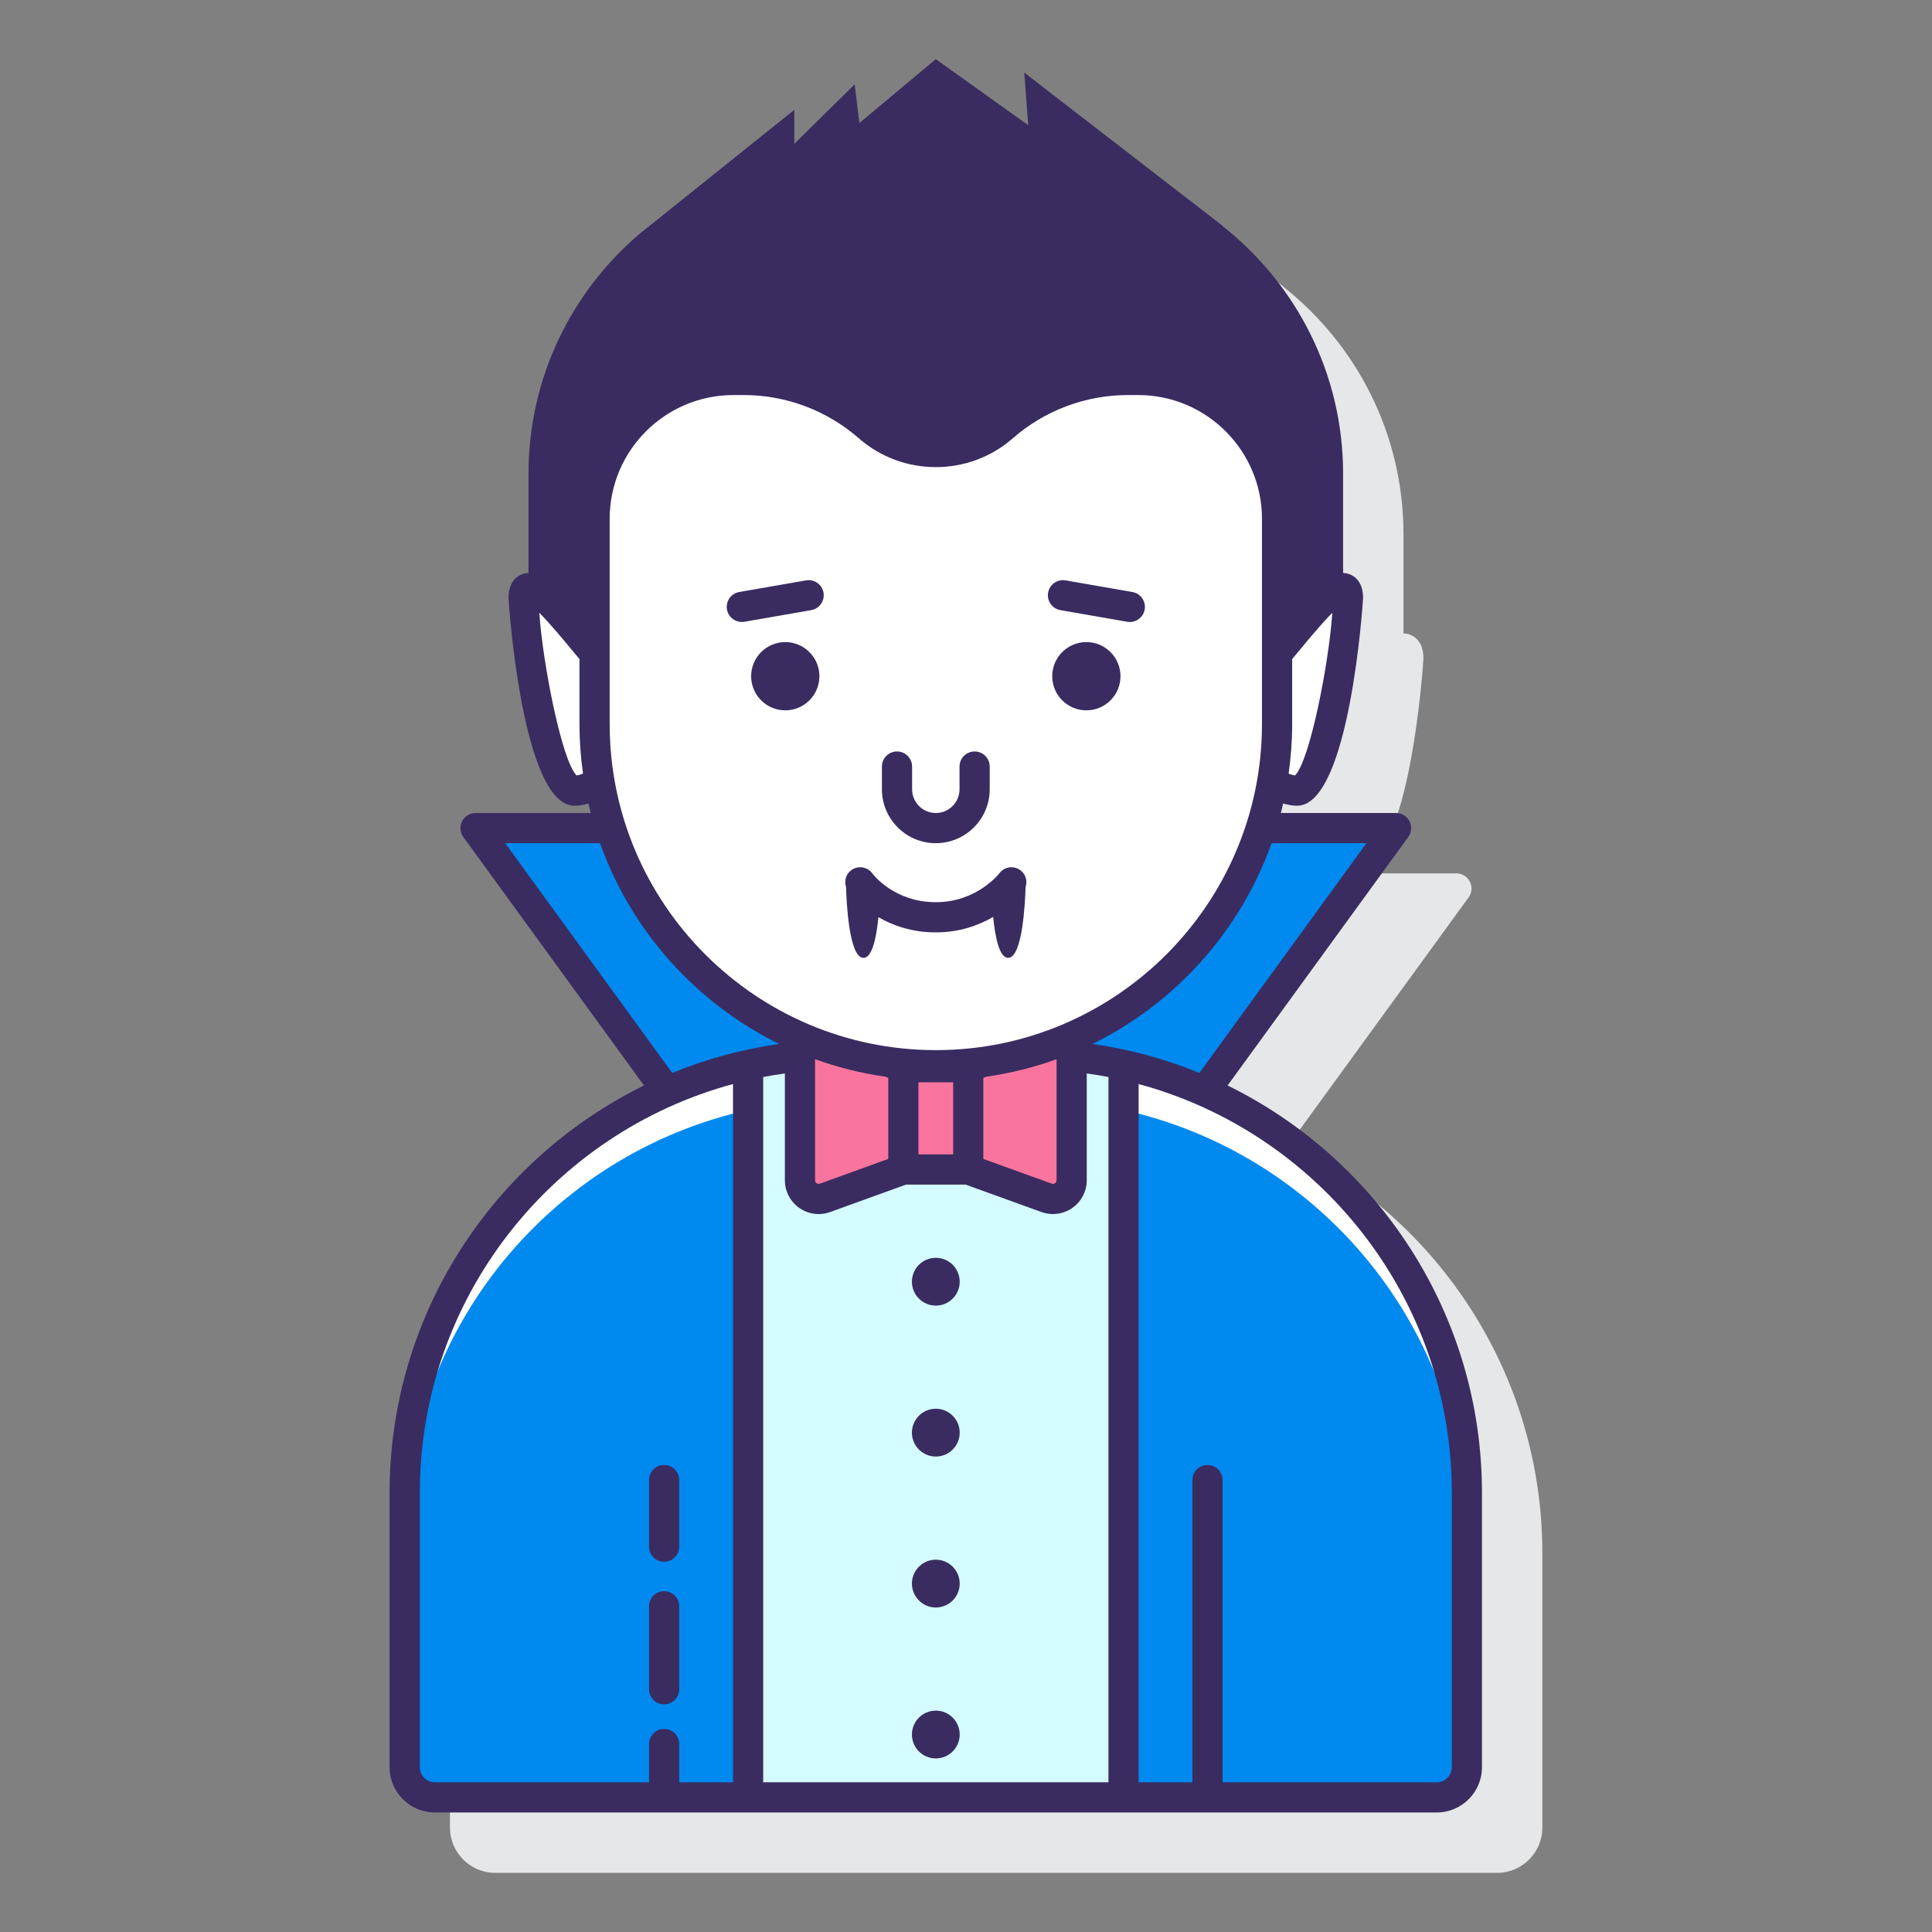 <svg id="Layer_1" enable-background="new 0 0 128 128" height="512" viewBox="0 0 128 128" width="512" xmlns="http://www.w3.org/2000/svg"><rect x="0" y="0" width="128" height="128" fill="#808080" stroke="none"/><g><path d="m85.334 75.912 11.967-16.46c.222-.304.253-.707.082-1.042-.17-.335-.515-.546-.891-.546h-7.63c.054-.209.098-.421.146-.632.306.09.617.149.93.149 3.492 0 4.369-13.619 4.369-13.757 0-1.094-.574-1.463-.916-1.586-.134-.048-.27-.071-.407-.076v-6.574c0-6.659-3.126-12.577-7.978-16.403h.027l-13.174-10.176.266 3.489-6.125-4.379-5.063 4.233-.313-2.563-4 3.938v-2.25l-10.294 8.25c-4.472 3.832-7.316 9.51-7.316 15.862v6.574c-.137.005-.273.028-.407.077-.342.123-.916.492-.916 1.586 0 .138.877 13.757 4.369 13.757.313 0 .623-.059.93-.149.048.211.093.423.146.632h-7.63c-.376 0-.721.211-.891.546-.171.335-.14.737.082 1.042l11.967 16.46c-9.971 4.899-16.852 15.157-16.852 26.996v18.173c0 1.654 1.346 3 3 3h66.373c1.654 0 3-1.346 3-3v-18.173c.001-11.841-6.88-22.099-16.851-26.998z" fill="#e6e7e8"/><g><g><g fill="#0089ef"><path d="m83.533 54.864c-2.346 7.329-8.328 13.031-15.825 14.982h.417c4.16 0 8.113.88 11.691 2.455l12.677-17.437z"/><path d="m40.467 54.864h-8.96l12.677 17.437c3.578-1.575 7.531-2.455 11.691-2.455h.417c-7.497-1.95-13.478-7.653-15.825-14.982z"/></g><path d="m68.124 69.846h-.417c-1.823.474-3.736.728-5.707.728-1.972 0-3.884-.254-5.707-.728h-.417c-16.051 0-29.062 13.011-29.062 29.062v18.173c0 1.105.896 2 2 2h66.373c1.105 0 2-.895 2-2v-18.173c-.001-16.051-13.012-29.062-29.063-29.062z" fill="#0089ef"/><g fill="#fff"><path d="m74.437 70.542v3c13.014 2.884 22.749 14.485 22.749 28.366v-3c0-13.882-9.735-25.483-22.749-28.366z"/><path d="m49.563 70.542c.507-.112 1.019-.212 1.535-.298-13.776 2.28-24.284 14.242-24.284 28.664v3c0-13.882 9.736-25.483 22.749-28.366z"/></g><path d="m67.707 69.846c-1.823.474-3.736.728-5.707.728-1.972 0-3.884-.254-5.707-.728h-.417c-2.169 0-4.279.245-6.313.696v48.539h24.875v-48.539c-2.033-.451-4.144-.696-6.313-.696z" fill="#d4fbff"/><path d="m70.417 68.948c-1.677.673-3.452 1.151-5.299 1.406l-.968.35h-4.3l-.968-.35c-1.847-.255-3.622-.733-5.299-1.406-.343.216-.583.592-.583 1.045v8.202c0 .859.853 1.457 1.66 1.165l5.19-1.877h4.3l5.19 1.877c.808.292 1.66-.306 1.66-1.165v-8.202c0-.453-.24-.829-.583-1.045z" fill="#fa759e"/></g><g><g fill="#fff"><path d="m84.608 43.256v4.709c0 1.289-.114 2.552-.321 3.782.49.392 1.048.634 1.651.634 1.861 0 3.369-10.13 3.369-12.757s-4.29 3.384-4.699 3.632z"/><path d="m39.392 47.966v-4.709c-.408-.248-4.699-6.258-4.699-3.631s1.508 12.757 3.369 12.757c.603 0 1.161-.242 1.651-.634-.208-1.232-.321-2.494-.321-3.783z"/></g><path d="m75.408 25.173h-.678c-3.05 0-5.996 1.107-8.291 3.115-2.542 2.224-6.338 2.224-8.88 0-2.295-2.008-5.241-3.115-8.291-3.115h-.678c-5.081 0-9.2 4.119-9.2 9.2v13.593c0 12.486 10.122 22.608 22.608 22.608 12.486 0 22.608-10.122 22.608-22.608v-13.593c.002-5.081-4.117-9.2-9.198-9.2z" fill="#fff"/><g fill="#3a2c60"><path d="m62 86.5c.874 0 1.583-.709 1.583-1.583s-.709-1.584-1.583-1.584c-.875 0-1.583.709-1.583 1.583s.709 1.584 1.583 1.584z"/><path d="m62 96.5c.874 0 1.583-.709 1.583-1.583s-.709-1.584-1.583-1.584c-.875 0-1.583.709-1.583 1.583s.709 1.584 1.583 1.584z"/><path d="m62 106.5c.874 0 1.583-.709 1.583-1.583s-.709-1.583-1.583-1.583c-.875 0-1.583.709-1.583 1.583s.709 1.583 1.583 1.583z"/><path d="m62 116.5c.874 0 1.583-.709 1.583-1.583s-.709-1.583-1.583-1.583c-.875 0-1.583.709-1.583 1.583s.709 1.583 1.583 1.583z"/><path d="m44 112.919c.553 0 1-.448 1-1v-5.5c0-.552-.447-1-1-1s-1 .448-1 1v5.5c0 .553.447 1 1 1z"/><path d="m44 103.471c.553 0 1-.448 1-1v-4.414c0-.552-.447-1-1-1s-1 .448-1 1v4.414c0 .552.447 1 1 1z"/><path d="m81.332 71.916 11.969-16.464c.222-.304.253-.707.082-1.042-.17-.335-.515-.546-.891-.546h-7.63c.054-.209.098-.421.146-.632.306.09.617.149.93.149 3.492 0 4.369-13.619 4.369-13.757 0-1.094-.574-1.463-.916-1.586-.135-.048-.27-.071-.407-.076v-6.574c0-6.659-3.126-12.577-7.978-16.403h.027l-13.174-10.176.266 3.489-6.125-4.379-5.063 4.233-.313-2.563-4 3.938v-2.25l-10.294 8.25c-4.472 3.832-7.316 9.51-7.316 15.862v6.574c-.137.005-.273.028-.407.077-.342.123-.916.492-.916 1.586 0 .138.877 13.757 4.369 13.757.313 0 .623-.059.93-.149.048.211.093.423.146.632h-7.63c-.376 0-.721.211-.891.546-.171.335-.14.738.082 1.042l11.969 16.463c-9.973 4.896-16.855 15.152-16.855 26.992v18.173c0 1.654 1.346 3 3 3h66.373c1.654 0 3-1.346 3-3v-18.174c.003-11.84-6.88-22.096-16.852-26.992zm9.197-16.052-11.065 15.22c-2.241-.916-4.615-1.568-7.085-1.92 5.495-2.702 9.792-7.477 11.866-13.3zm-38.529 15.255v7.076c0 .729.356 1.414.953 1.833.381.268.832.406 1.286.406.257 0 .514-.044.761-.133l5.025-1.818h3.949l5.026 1.817c.247.089.504.133.761.133.454 0 .905-.138 1.286-.406.597-.418.953-1.103.953-1.832v-7.076c.483.067.963.144 1.438.236v46.726h-22.875v-46.726c.474-.092.954-.169 1.437-.236zm-11.608-23.153v-13.593c0-4.521 3.679-8.2 8.2-8.2h.678c2.808 0 5.519 1.019 7.633 2.868 2.906 2.543 7.289 2.543 10.195 0 2.113-1.849 4.824-2.868 7.633-2.868h.678c4.521 0 8.2 3.678 8.2 8.2v13.593c0 11.915-9.693 21.608-21.608 21.608s-21.609-9.693-21.609-21.608zm13.608 22.21c1.484.536 3.037.925 4.641 1.155l.209.076v5.374l-4.529 1.639c-.096.033-.173.003-.219-.029-.046-.033-.102-.094-.102-.196zm6.85 1.529h2.3v4.777h-2.3zm4.299-.298.208-.075c1.604-.23 3.158-.619 4.642-1.155v8.019c0 .103-.056.163-.102.195-.047.033-.12.064-.219.029l-4.53-1.639v-5.374zm20.651-20.033c-.141-.016-.283-.058-.425-.122.151-1.075.234-2.171.234-3.286v-4.303c.143-.165.329-.389.595-.711.43-.521 1.345-1.631 2.066-2.353-.234 3.415-1.499 9.813-2.47 10.775zm-47.6 0c-.971-.962-2.236-7.36-2.47-10.775.722.722 1.637 1.833 2.066 2.353.266.322.451.546.595.711v4.303c0 1.116.083 2.212.234 3.286-.142.064-.284.106-.425.122zm-4.729 4.49h6.284c2.074 5.823 6.37 10.598 11.866 13.3-2.471.352-4.845 1.004-7.085 1.92zm-5.657 61.217v-18.173c0-12.943 8.811-23.861 20.749-27.087v46.26h-3.563v-2.536c0-.552-.447-1-1-1s-1 .448-1 1v2.536h-14.186c-.552 0-1-.449-1-1zm68.373 0c0 .551-.448 1-1 1h-14.187v-20.023c0-.552-.447-1-1-1s-1 .448-1 1v20.023h-3.563v-46.26c11.938 3.226 20.749 14.144 20.749 27.087v18.173z"/><path d="m57.209 63.461c.587 0 .86-1.391.989-2.695.939.544 2.203 1.007 3.802 1.007 1.583 0 2.853-.474 3.8-1.025.128 1.309.401 2.713.99 2.713.96 0 1.129-3.722 1.157-4.691.131-.395.016-.843-.334-1.108-.441-.335-1.068-.247-1.4.193-.015.019-1.485 1.918-4.213 1.918-2.748 0-4.139-1.819-4.202-1.905-.325-.443-.946-.542-1.393-.221-.361.26-.483.713-.353 1.114.027.958.195 4.7 1.157 4.7z"/><path d="m52.026 42.54c-1.249 0-2.261 1.012-2.261 2.261s1.012 2.261 2.261 2.261 2.261-1.012 2.261-2.261c0-1.248-1.013-2.261-2.261-2.261z"/><path d="m71.974 42.54c-1.249 0-2.261 1.012-2.261 2.261s1.012 2.261 2.261 2.261 2.261-1.012 2.261-2.261c0-1.248-1.012-2.261-2.261-2.261z"/><path d="m62 55.864c1.969 0 3.571-1.602 3.571-3.571v-1.507c0-.552-.447-1-1-1s-1 .448-1 1v1.507c0 .866-.705 1.571-1.571 1.571s-1.571-.705-1.571-1.571v-1.507c0-.552-.447-1-1-1s-1 .448-1 1v1.507c0 1.969 1.602 3.571 3.571 3.571z"/><path d="m70.254 40.423 4.427.771c.059.01.116.015.173.015.478 0 .899-.342.984-.829.095-.544-.27-1.062-.813-1.157l-4.427-.771c-.553-.091-1.063.271-1.157.814-.095.544.269 1.062.813 1.157z"/><path d="m49.147 41.208c.057 0 .114-.005.173-.015l4.427-.771c.544-.095.908-.613.813-1.157s-.604-.905-1.157-.814l-4.427.771c-.544.095-.908.613-.813 1.157.084.487.506.829.984.829z"/></g></g></g></g></svg>